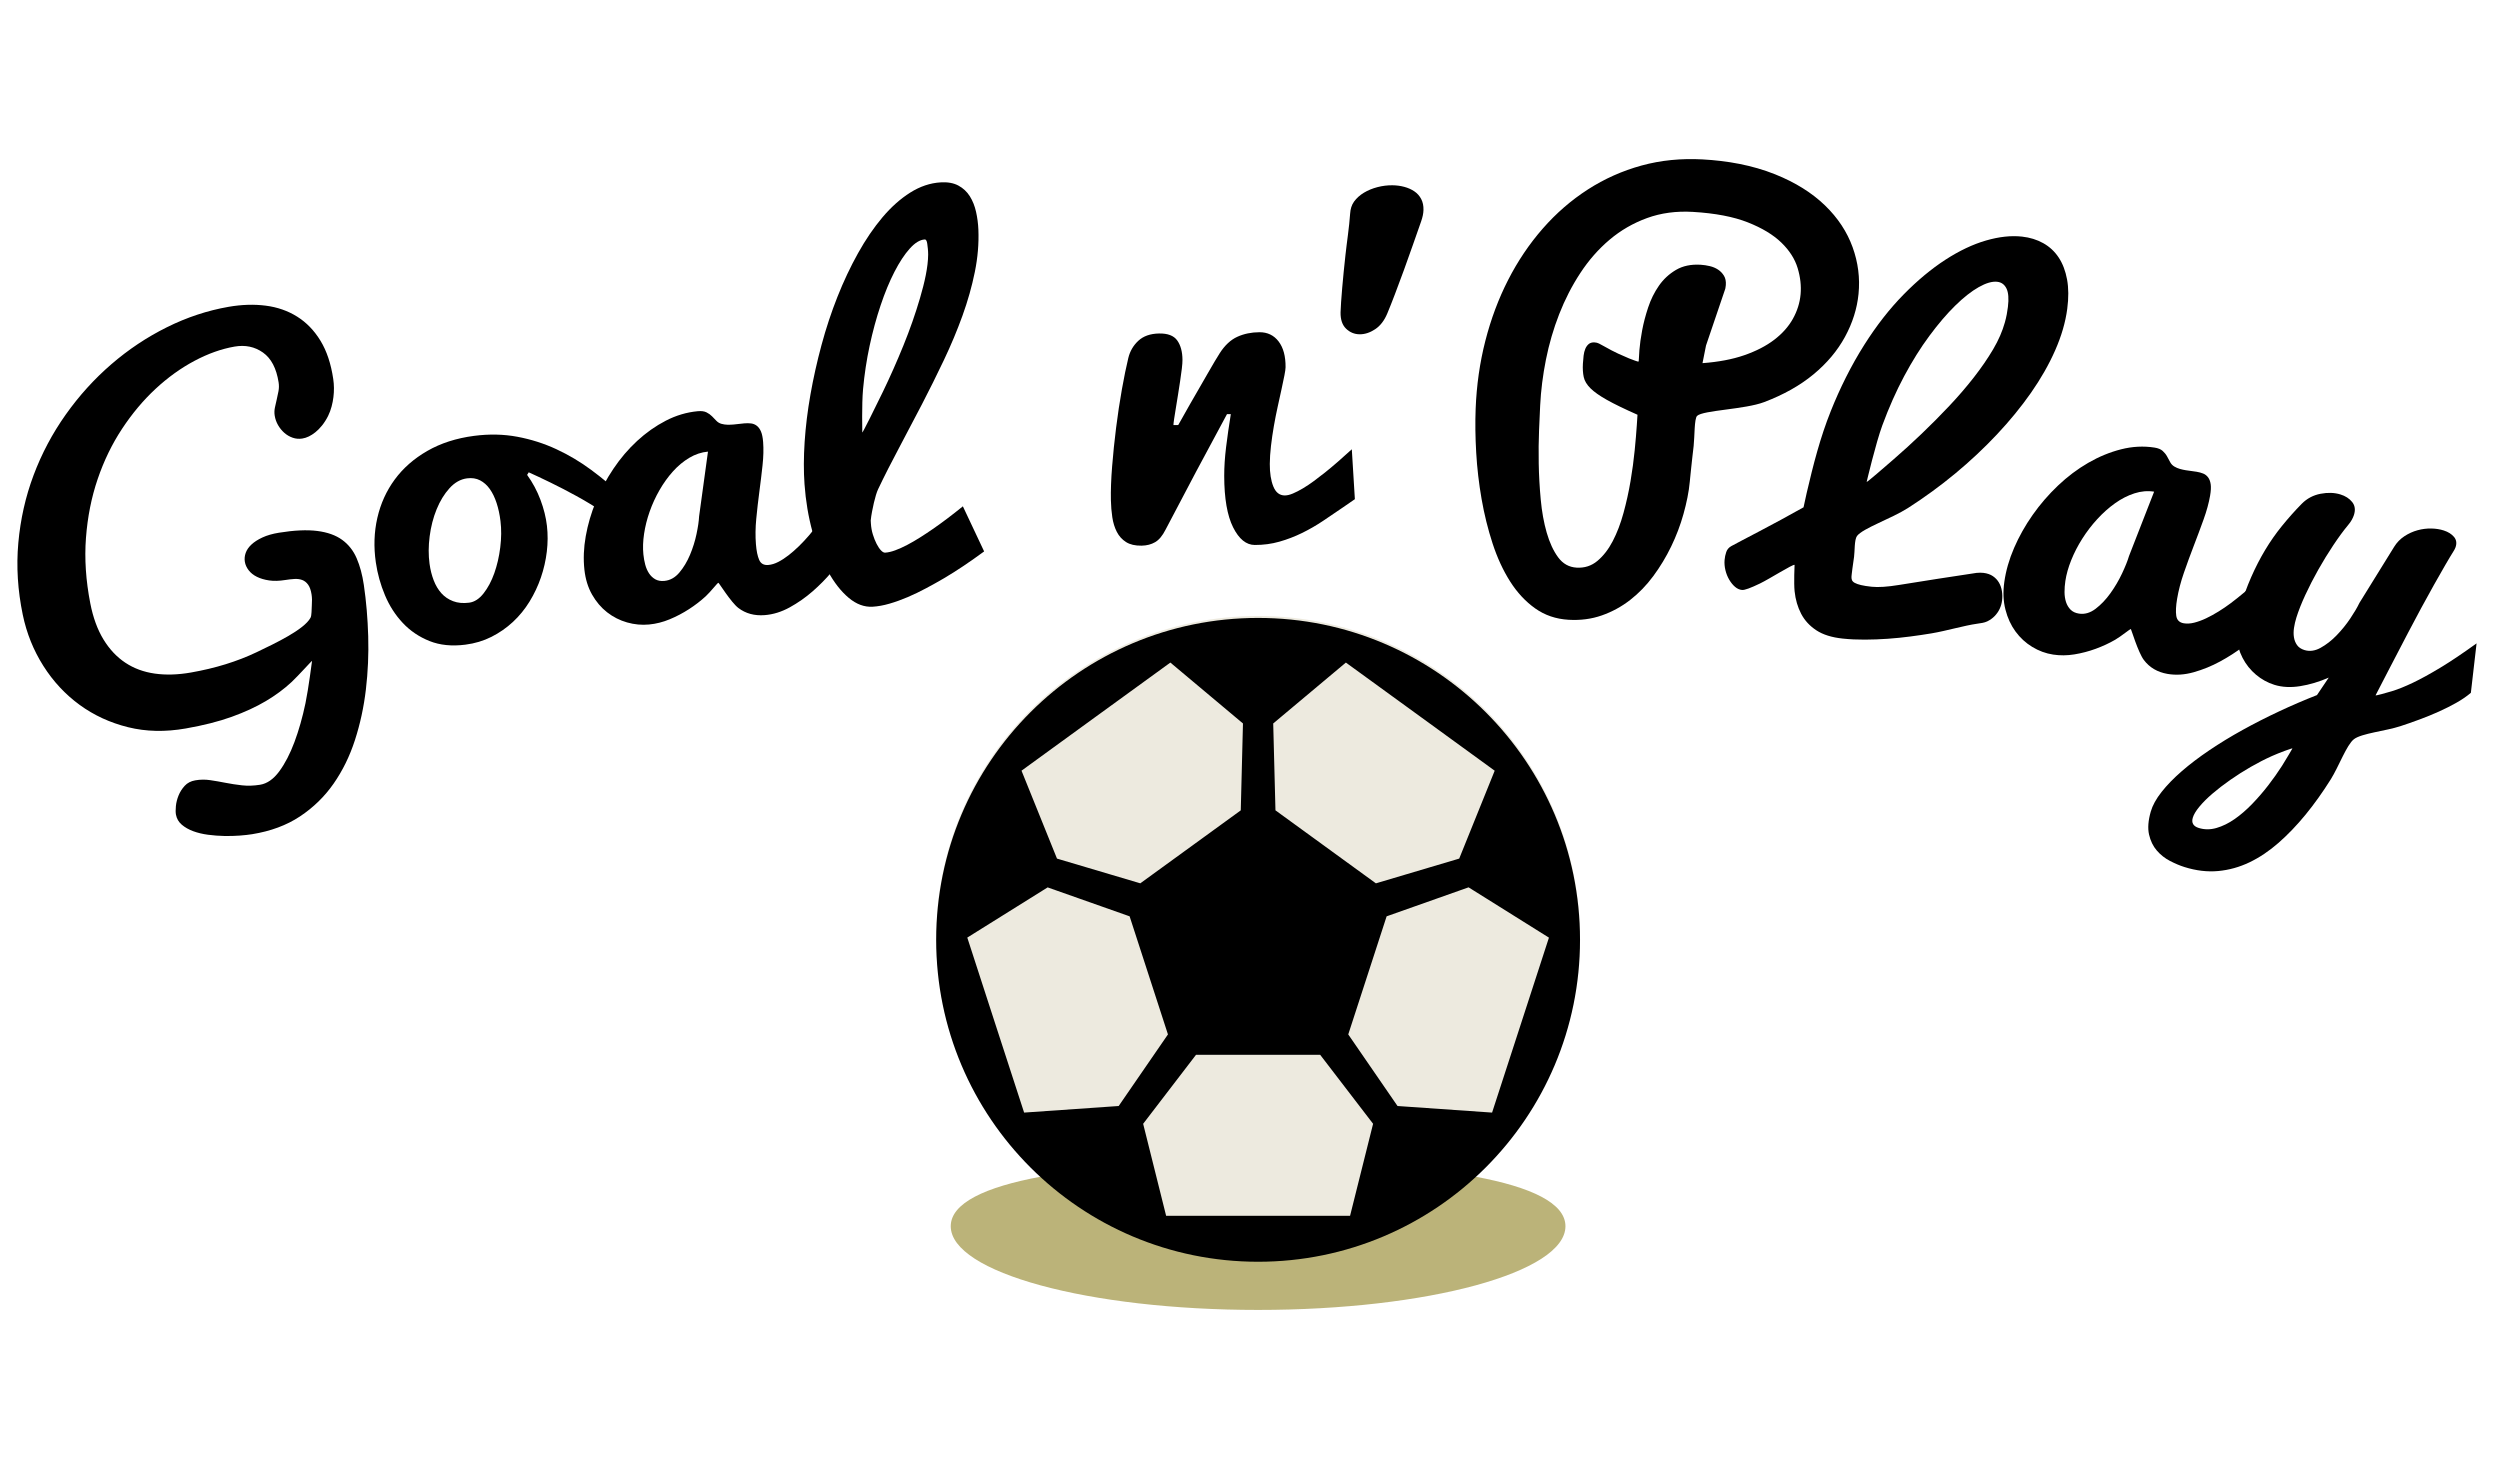 <?xml version="1.0" encoding="utf-8"?>
<!-- Generator: Adobe Illustrator 17.1.0, SVG Export Plug-In . SVG Version: 6.00 Build 0)  -->
<!DOCTYPE svg PUBLIC "-//W3C//DTD SVG 1.1//EN" "http://www.w3.org/Graphics/SVG/1.1/DTD/svg11.dtd">
<svg version="1.1" id="Layer_1" xmlns="http://www.w3.org/2000/svg" xmlns:xlink="http://www.w3.org/1999/xlink" x="0px" y="0px"
	 viewBox="0 0 960 560" enable-background="new 0 0 960 560" xml:space="preserve">
<g>
	<g>
		<g>
			<path d="M139.715,224.626c0.924,6.275,1.48,12.851,1.68,19.726c0.199,6.877-0.103,13.684-0.896,20.424
				c-0.792,6.739-2.194,13.204-4.195,19.399c-2.001,6.195-4.741,11.778-8.216,16.76c-3.475,4.981-7.776,9.166-12.906,12.571
				c-5.13,3.405-11.241,5.669-18.355,6.823c-1.32,0.214-2.911,0.392-4.775,0.533c-1.865,0.141-3.835,0.193-5.908,0.155
				c-2.075-0.038-4.159-0.196-6.249-0.472c-2.091-0.276-3.997-0.734-5.714-1.371c-1.717-0.638-3.177-1.469-4.378-2.495
				c-1.201-1.027-1.946-2.312-2.235-3.855c-0.149-0.798-0.16-1.883-0.028-3.253c0.131-1.37,0.473-2.737,1.026-4.099
				c0.552-1.363,1.34-2.601,2.358-3.713c1.018-1.113,2.369-1.817,4.049-2.108c1.912-0.331,3.818-0.358,5.72-0.077
				c1.9,0.281,3.871,0.622,5.909,1.023c2.038,0.401,4.149,0.723,6.335,0.969c2.185,0.245,4.492,0.171,6.921-0.221
				c2.719-0.439,5.175-2.153,7.383-5.147c2.207-2.993,4.149-6.742,5.832-11.248c1.682-4.508,3.093-9.481,4.233-14.923
				c1.139-5.442,2.522-16.234,2.522-16.234c-0.163-0.071-5.092,5.519-7.894,8.14c-2.804,2.62-6.083,5.045-9.835,7.278
				c-3.753,2.233-8.126,4.245-13.112,6.045c-4.987,1.8-10.868,3.285-17.646,4.476c-7.889,1.387-15.265,1.226-22.166-0.487
				c-6.903-1.714-13.099-4.57-18.6-8.582c-5.502-4.013-10.149-8.998-13.93-14.972c-3.78-5.973-6.425-12.512-7.9-19.637
				c-1.934-9.341-2.517-18.534-1.704-27.596c0.813-9.06,2.76-17.727,5.864-25.997c3.105-8.269,7.215-16.027,12.341-23.258
				c5.126-7.231,10.965-13.681,17.506-19.331c6.54-5.65,13.657-10.393,21.331-14.208c7.672-3.815,15.592-6.438,23.723-7.852
				c5.003-0.87,9.754-1.017,14.241-0.443c4.486,0.575,8.518,1.985,12.089,4.227c3.57,2.242,6.554,5.335,8.952,9.272
				c2.399,3.936,4.021,8.83,4.882,14.671c0.335,2.272,0.358,4.579,0.073,6.917c-0.285,2.34-0.902,4.936-2.041,7.245
				c-1.368,2.776-3.218,4.94-4.897,6.282c-1.679,1.342-3.343,2.145-4.996,2.409c-1.286,0.205-2.526,0.1-3.72-0.315
				c-1.194-0.415-2.267-1.044-3.215-1.883c-0.948-0.84-1.749-1.828-2.401-2.965c-0.652-1.137-1.08-2.351-1.284-3.644
				c-0.162-1.023-0.134-2.05,0.082-3.081c0.216-1.031,0.447-2.063,0.696-3.099c0.248-1.036,0.475-2.109,0.681-3.221
				c0.206-1.112,0.22-2.233,0.043-3.365c-0.843-5.389-2.838-9.208-5.995-11.443c-3.158-2.235-6.795-3.001-10.898-2.293
				c-5.034,0.868-10.185,2.699-15.431,5.488c-5.247,2.791-10.233,6.379-14.943,10.756c-4.712,4.379-8.998,9.492-12.848,15.327
				c-3.851,5.837-6.973,12.272-9.366,19.297c-2.395,7.026-3.888,14.552-4.496,22.576c-0.607,8.025-0.043,16.408,1.664,25.161
				c1.065,5.465,2.754,10.077,5.055,13.848c2.3,3.77,5.098,6.747,8.394,8.936c3.295,2.19,7.07,3.582,11.328,4.183
				c4.258,0.601,8.889,0.46,13.903-0.421c9.318-1.636,17.705-4.22,25.19-7.794c7.484-3.572,18.189-8.687,20.675-13.193
				c0.523-0.947,0.395-3.303,0.52-4.842c0.125-1.537,0.092-2.925-0.102-4.166c-0.253-1.617-0.692-2.86-1.318-3.728
				c-0.626-0.867-1.38-1.468-2.26-1.799c-0.879-0.33-1.884-0.462-3.007-0.394c-1.125,0.068-2.315,0.203-3.572,0.405
				c-2.275,0.365-4.307,0.418-6.101,0.159c-1.793-0.259-3.361-0.72-4.7-1.38c-1.339-0.66-2.404-1.504-3.191-2.532
				c-0.788-1.027-1.276-2.104-1.464-3.231s-0.085-2.262,0.312-3.404c0.397-1.142,1.129-2.217,2.201-3.224
				c1.071-1.007,2.483-1.917,4.239-2.731c1.754-0.814,3.869-1.423,6.342-1.825c5.85-0.949,10.749-1.17,14.685-0.677
				c3.935,0.492,7.131,1.635,9.585,3.419c2.453,1.784,4.31,4.147,5.572,7.081C138.226,217.316,139.142,220.731,139.715,224.626z"/>
			<path d="M202.415,182.36c2.134,2.96,3.843,6.155,5.128,9.581c1.285,3.425,2.111,6.757,2.482,9.986
				c0.371,3.231,0.353,6.534-0.049,9.907c-0.402,3.374-1.158,6.679-2.265,9.912c-1.107,3.234-2.559,6.314-4.353,9.241
				c-1.795,2.927-3.923,5.534-6.382,7.824c-2.461,2.29-5.215,4.202-8.268,5.742c-3.053,1.54-6.381,2.538-9.988,2.999
				c-5.206,0.666-9.795,0.205-13.78-1.389c-3.986-1.593-7.406-3.902-10.256-6.932c-2.85-3.029-5.136-6.576-6.847-10.642
				c-1.712-4.066-2.885-8.262-3.512-12.595c-0.862-5.956-0.676-11.663,0.576-17.127c1.253-5.462,3.477-10.379,6.683-14.739
				c3.205-4.36,7.379-8.025,12.521-10.979c5.141-2.953,11.119-4.886,17.912-5.774c5.814-0.76,11.364-0.645,16.632,0.341
				c5.267,0.986,10.27,2.58,15,4.777c4.729,2.198,9.185,4.846,13.36,7.941c4.175,3.094,8.089,6.345,11.741,9.742
				c-0.217,4.725-0.324,7.087-0.535,11.81c-1.83-1.811-4.255-3.724-7.276-5.732c-3.023-2.008-6.214-3.936-9.574-5.78
				c-3.359-1.844-6.669-3.562-9.925-5.151c-3.256-1.589-6.059-2.906-8.402-3.955C202.79,181.766,202.665,181.964,202.415,182.36z
				 M180.148,231.431c2.024-0.259,3.869-1.448,5.539-3.568c1.669-2.121,3.044-4.701,4.123-7.743s1.842-6.35,2.287-9.924
				c0.444-3.572,0.476-6.944,0.087-10.111c-0.308-2.51-0.806-4.818-1.494-6.922c-0.688-2.102-1.555-3.893-2.6-5.367
				c-1.045-1.474-2.296-2.59-3.747-3.345c-1.452-0.755-3.123-1.009-5.007-0.763c-2.493,0.327-4.742,1.595-6.738,3.8
				c-1.997,2.207-3.647,4.907-4.945,8.1c-1.299,3.194-2.188,6.65-2.667,10.367c-0.48,3.718-0.491,7.234-0.042,10.547
				c0.309,2.282,0.84,4.397,1.59,6.341c0.75,1.945,1.734,3.599,2.948,4.958c1.215,1.36,2.715,2.379,4.503,3.058
				C175.772,231.538,177.826,231.728,180.148,231.431z"/>
			<path d="M324.414,213.093c-1.263,1.872-2.968,4.079-5.106,6.623c-2.14,2.546-4.564,4.999-7.27,7.365
				c-2.707,2.366-5.638,4.415-8.793,6.151c-3.156,1.736-6.363,2.728-9.626,2.979c-3.918,0.301-7.277-0.615-10.089-2.753
				c-2.812-2.138-7.446-9.658-7.664-9.677c-0.339-0.029-2.92,3.398-4.861,5.181c-1.942,1.785-4.087,3.436-6.433,4.953
				c-2.347,1.52-4.815,2.815-7.406,3.891c-2.591,1.075-5.219,1.741-7.887,1.998c-2.846,0.275-5.672,0.011-8.481-0.79
				c-2.81-0.801-5.36-2.095-7.653-3.882c-2.292-1.787-4.222-4.054-5.786-6.8c-1.564-2.747-2.548-5.928-2.944-9.549
				c-0.45-4.114-0.283-8.406,0.51-12.879c0.793-4.472,2.086-8.904,3.885-13.294c1.798-4.389,4.043-8.59,6.738-12.602
				c2.694-4.01,5.741-7.585,9.137-10.716c3.395-3.131,7.059-5.714,10.985-7.745c3.925-2.03,8.012-3.247,12.248-3.644
				c1.412-0.132,2.538,0.014,3.379,0.438c0.84,0.424,1.55,0.931,2.125,1.519c0.575,0.587,1.135,1.165,1.676,1.729
				c0.541,0.564,1.193,0.951,1.95,1.162c0.758,0.211,1.523,0.324,2.296,0.339c0.772,0.015,1.556-0.012,2.353-0.082
				c0.673-0.059,1.362-0.133,2.064-0.222c0.701-0.089,1.389-0.162,2.064-0.22c0.919-0.079,1.782-0.068,2.593,0.03
				c0.809,0.099,1.543,0.401,2.198,0.903c0.655,0.502,1.19,1.24,1.605,2.21c0.413,0.97,0.687,2.316,0.82,4.034
				c0.206,2.661,0.129,5.64-0.227,8.932c-0.356,3.292-0.764,6.673-1.223,10.141c-0.459,3.468-0.854,6.93-1.186,10.387
				c-0.332,3.456-0.374,6.708-0.13,9.755c0.208,2.604,0.626,4.621,1.252,6.047c0.626,1.427,1.776,2.075,3.452,1.945
				c1.257-0.098,2.55-0.49,3.884-1.177c1.332-0.687,2.668-1.554,4.007-2.603c1.337-1.048,2.669-2.22,3.994-3.518
				c1.323-1.296,2.576-2.629,3.744-3.998c2.734-3.203,5.482-6.811,8.25-10.804C321.094,202.143,322.205,205.791,324.414,213.093z
				 M247.056,212.844c0.136,1.377,0.373,2.702,0.711,3.973c0.338,1.273,0.826,2.393,1.465,3.359
				c0.638,0.967,1.437,1.723,2.394,2.269c0.958,0.546,2.122,0.755,3.497,0.624c2.209-0.21,4.126-1.279,5.756-3.21
				c1.628-1.93,2.99-4.198,4.083-6.802c1.093-2.604,1.928-5.269,2.502-7.993c0.574-2.724,0.905-4.98,0.99-6.771
				c1.341-9.944,2.023-14.919,3.41-24.873c-2.501,0.228-4.891,1.021-7.165,2.376c-2.275,1.356-4.372,3.101-6.291,5.233
				c-1.918,2.134-3.639,4.528-5.16,7.18c-1.522,2.653-2.783,5.406-3.786,8.258s-1.715,5.69-2.135,8.512
				C246.904,207.801,246.816,210.422,247.056,212.844z"/>
			<path d="M335.104,232.98c-3.209,0.188-6.276-0.954-9.214-3.423c-2.938-2.469-5.59-5.857-7.955-10.168
				c-2.366-4.309-4.343-9.352-5.929-15.131c-1.585-5.779-2.614-11.888-3.072-18.334c-0.351-4.944-0.339-10.349,0.045-16.216
				c0.384-5.865,1.128-11.943,2.24-18.23c1.112-6.286,2.527-12.626,4.251-19.018c1.725-6.391,3.761-12.557,6.115-18.494
				c2.354-5.936,4.986-11.517,7.897-16.737c2.91-5.219,6.037-9.809,9.375-13.766c3.336-3.956,6.893-7.124,10.66-9.501
				c3.765-2.376,7.661-3.689,11.669-3.932c2.735-0.166,5.019,0.248,6.847,1.238c1.827,0.99,3.288,2.355,4.378,4.092
				c1.09,1.737,1.887,3.732,2.391,5.98c0.504,2.247,0.803,4.55,0.898,6.905c0.213,5.271-0.249,10.677-1.371,16.212
				c-1.123,5.536-2.706,11.124-4.739,16.762c-2.034,5.639-4.408,11.309-7.117,17.012c-2.709,5.703-5.524,11.372-8.44,17.003
				c-2.916,5.632-5.831,11.181-8.743,16.647c-2.912,5.466-5.643,10.806-8.103,15.986c-0.272,0.573-0.546,1.322-0.825,2.233
				c-0.28,0.914-0.541,1.895-0.781,2.944c-0.241,1.051-0.477,2.171-0.708,3.359c-0.232,1.189-0.404,2.347-0.517,3.473
				c0.028,0.468,0.042,0.702,0.071,1.171c0.088,1.45,0.339,2.848,0.751,4.192c0.413,1.345,0.892,2.548,1.437,3.606
				c0.545,1.058,1.107,1.893,1.684,2.502c0.578,0.61,1.105,0.9,1.586,0.872c1.138-0.066,2.43-0.364,3.874-0.894
				c1.443-0.53,2.97-1.217,4.58-2.061c1.609-0.845,3.259-1.801,4.952-2.872c1.691-1.069,3.325-2.15,4.899-3.24
				c3.674-2.542,7.522-5.45,11.551-8.726c3.289,6.917,4.922,10.381,8.166,17.321c-5.187,3.811-10.321,7.303-15.361,10.28
				c-2.184,1.29-4.494,2.558-6.848,3.824c-2.355,1.267-4.728,2.412-7.117,3.434c-2.392,1.023-4.731,1.864-7.017,2.524
				C339.278,232.472,337.124,232.861,335.104,232.98z M331.119,166.093c0.194,0.042,5.11-9.848,7.9-15.626
				c2.788-5.776,5.422-11.712,7.896-17.806c2.474-6.093,4.598-12.151,6.363-18.175c1.764-6.023,3.101-11.872,3.133-16.723
				c0.01-1.534-0.193-3.003-0.344-4.145c-0.15-1.14-0.478-1.696-0.982-1.665c-1.829,0.112-3.748,1.285-5.749,3.514
				c-2.001,2.23-3.959,5.203-5.867,8.913c-1.909,3.712-3.682,8.004-5.315,12.873c-1.635,4.871-3.037,10.033-4.21,15.487
				c-1.173,5.454-2.016,11.04-2.537,16.754C330.885,155.211,331.119,166.093,331.119,166.093z"/>
			<path d="M426.584,192.067c-0.076-3.721,0.078-8.026,0.467-12.915c0.389-4.888,0.9-9.866,1.537-14.932
				c0.637-5.065,1.374-9.951,2.211-14.657c0.838-4.705,1.66-8.736,2.472-12.085c0.633-2.611,1.917-4.819,3.844-6.615
				c1.927-1.796,4.57-2.734,7.925-2.803c3.354-0.069,5.693,0.822,7.013,2.665c1.32,1.843,1.991,4.323,2.017,7.433
				c0.007,0.848-0.076,1.995-0.25,3.441c-0.173,1.445-0.391,3.033-0.653,4.762c-0.263,1.73-0.539,3.517-0.829,5.357
				c-0.291,1.843-0.567,3.544-0.828,5.103c-0.261,1.56-0.478,2.921-0.65,4.082c-0.173,1.162-0.257,1.942-0.253,2.336
				c0.735-0.011,1.102-0.016,1.836-0.027c0.361-0.627,0.933-1.638,1.719-3.036c0.784-1.396,1.691-3.006,2.723-4.831
				c1.03-1.823,2.14-3.748,3.329-5.772c1.189-2.023,2.303-3.961,3.344-5.814c1.041-1.851,1.992-3.49,2.854-4.916
				c0.861-1.424,1.507-2.483,1.94-3.164c1.957-3.075,4.235-5.196,6.783-6.351c2.545-1.154,5.373-1.74,8.481-1.754
				c3.105-0.014,5.569,1.172,7.382,3.555s2.698,5.678,2.663,9.881c-0.005,0.626-0.154,1.676-0.443,3.152
				c-0.289,1.477-0.658,3.237-1.104,5.28c-0.445,2.043-0.94,4.288-1.478,6.727c-0.539,2.441-1.032,4.938-1.477,7.492
				c-0.445,2.554-0.811,5.079-1.1,7.576c-0.289,2.498-0.44,4.797-0.453,6.896c-0.021,3.52,0.436,6.417,1.36,8.689
				c0.924,2.273,2.381,3.417,4.379,3.429c0.908,0.006,1.952-0.243,3.137-0.746c1.185-0.502,2.464-1.159,3.835-1.972
				c1.371-0.811,2.777-1.751,4.217-2.816c1.438-1.065,2.875-2.157,4.278-3.28c3.256-2.609,6.684-5.605,10.285-8.912
				c0.475,7.662,0.71,11.494,1.175,19.158c-1.84,1.266-2.759,1.899-4.594,3.168c-2.509,1.725-5.054,3.451-7.64,5.179
				c-2.586,1.728-5.27,3.274-8.051,4.637c-2.782,1.364-5.676,2.473-8.682,3.331c-3.009,0.859-6.161,1.281-9.459,1.27
				c-3.302-0.011-6.07-2.268-8.328-6.771c-2.257-4.502-3.402-11.085-3.416-19.754c-0.006-3.399,0.23-7.068,0.713-11.01
				c0.483-3.94,1.091-8.179,1.823-12.718c-0.588,0.004-0.883,0.005-1.471,0.009c-7.981,14.725-15.845,29.514-23.59,44.366
				c-1.178,2.333-2.509,3.931-3.998,4.798c-1.49,0.868-3.223,1.316-5.203,1.346c-2.461,0.038-4.449-0.422-5.966-1.381
				c-1.518-0.959-2.7-2.262-3.544-3.91c-0.844-1.646-1.424-3.525-1.738-5.634C426.811,196.504,426.63,194.323,426.584,192.067z"/>
			<path d="M514.775,119.929c0.017-1.024,0.087-2.347,0.208-3.969c0.121-1.621,0.261-3.414,0.42-5.375
				c0.159-1.961,0.351-4.039,0.578-6.229c0.225-2.19,0.453-4.338,0.678-6.442c0.529-4.946,1.43-10.525,1.8-15.958
				c0.11-1.619,0.534-3.227,1.511-4.561c0.977-1.332,2.237-2.464,3.78-3.394c1.543-0.93,3.275-1.644,5.193-2.14
				c1.919-0.497,3.833-0.735,5.741-0.714c1.588,0.017,3.111,0.22,4.564,0.609c1.452,0.389,2.74,0.964,3.863,1.722
				c1.122,0.758,2,1.742,2.63,2.951c0.632,1.209,0.923,2.614,0.875,4.21c-0.02,0.685-0.104,1.384-0.253,2.094
				c-0.148,0.711-0.359,1.468-0.636,2.259c-0.953,2.718-2.016,5.719-3.148,8.982c-1.133,3.264-2.292,6.513-3.477,9.745
				c-1.185,3.233-2.331,6.311-3.438,9.231c-1.107,2.921-2.099,5.403-2.949,7.44c-1.131,2.709-2.683,4.736-4.671,6.047
				c-1.988,1.312-3.974,1.955-5.961,1.932c-1.988-0.023-3.712-0.738-5.179-2.147C515.439,124.815,514.728,122.718,514.775,119.929z"
				/>
			<path d="M653.761,61.211c9.471,0.512,19.077,2.198,27.891,5.728c7.823,3.133,14.236,7.184,19.164,11.962
				c4.929,4.778,8.45,10.124,10.58,16.014c2.13,5.89,2.881,11.873,2.282,17.94c-0.56,5.664-2.302,11.161-5.204,16.497
				c-2.902,5.336-6.94,10.133-12.1,14.404c-5.159,4.271-11.468,7.81-18.921,10.643c-7.454,2.835-23.482,3.115-25.767,5.299
				c-1.109,1.06-0.929,8.05-1.323,11.538c-0.168,1.489-0.346,2.986-0.518,4.477c-0.172,1.492-0.32,2.858-0.443,4.091
				c-0.122,1.235-0.234,2.314-0.333,3.231c-0.099,0.919-0.156,1.556-0.186,1.896c-0.356,3.965-1.234,8.173-2.429,12.455
				c-1.196,4.283-2.772,8.436-4.721,12.459c-1.949,4.024-4.235,7.807-6.852,11.35c-2.618,3.543-5.578,6.6-8.885,9.176
				c-3.306,2.575-6.936,4.556-10.891,5.945c-3.957,1.39-8.21,1.947-12.773,1.679c-4.86-0.286-9.136-1.745-12.842-4.382
				c-3.707-2.637-6.911-6.083-9.614-10.343c-2.704-4.259-4.946-9.12-6.728-14.583c-1.781-5.463-3.19-11.15-4.223-17.063
				c-1.031-5.912-1.723-11.851-2.067-17.819c-0.344-5.967-0.417-11.581-0.211-16.843c0.353-9.034,1.584-17.726,3.722-26.076
				c2.138-8.349,5.049-16.148,8.753-23.392c3.703-7.242,8.129-13.817,13.29-19.715c5.159-5.896,10.929-10.904,17.305-15.01
				c6.375-4.104,13.271-7.183,20.666-9.214C637.777,61.527,645.61,60.77,653.761,61.211z M591.425,155.686
				c-0.116,2.35-0.258,5.517-0.424,9.5c-0.166,3.984-0.21,8.247-0.131,12.787c0.079,4.541,0.337,9.149,0.769,13.822
				c0.432,4.673,1.198,8.922,2.297,12.741c1.099,3.82,2.559,6.973,4.377,9.457c1.818,2.483,4.189,3.81,7.118,3.979
				c3.049,0.175,5.709-0.689,7.987-2.596c2.278-1.907,4.237-4.439,5.882-7.594c1.644-3.155,3.022-6.762,4.13-10.817
				c1.108-4.053,2.01-8.139,2.703-12.25c0.692-4.111,1.224-8.045,1.591-11.802c0.367-3.755,0.638-6.956,0.81-9.6
				c0.106-1.621,0.159-2.431,0.264-4.051c-4.968-2.201-8.874-4.09-11.706-5.683c-2.833-1.593-4.954-3.084-6.357-4.48
				c-1.402-1.395-2.265-2.833-2.583-4.316c-0.319-1.483-0.424-3.199-0.315-5.15c0.058-1.033,0.147-2.05,0.265-3.05
				c0.118-0.999,0.338-1.882,0.66-2.643c0.322-0.761,0.76-1.373,1.316-1.835c0.554-0.462,1.298-0.67,2.228-0.624
				c0.62,0.031,1.189,0.174,1.702,0.43c0.512,0.255,1.166,0.605,1.945,1.048c1.982,1.127,3.794,2.084,5.425,2.834
				c1.63,0.75,3.022,1.363,4.172,1.828c1.33,0.537,3.512,1.34,3.646,1.244c0.138-0.099,0.16-2.226,0.335-4.437
				c0.175-2.209,0.523-4.728,1.051-7.554c0.527-2.825,1.298-5.768,2.313-8.825c1.015-3.057,2.391-5.837,4.131-8.335
				c1.739-2.498,3.924-4.523,6.555-6.072c2.629-1.548,5.802-2.211,9.511-1.979c1.131,0.071,2.286,0.245,3.465,0.523
				c1.177,0.278,2.234,0.722,3.165,1.333c0.931,0.611,1.692,1.4,2.279,2.364c0.588,0.966,0.825,2.169,0.713,3.608
				c-0.031,0.404-0.069,0.677-0.111,0.818c-0.043,0.142-0.073,0.329-0.091,0.558c-2.982,8.726-4.463,13.089-7.402,21.814
				c-0.541,2.706-0.81,4.059-1.349,6.766c6.126-0.454,11.463-1.461,16.017-3.038c4.553-1.577,8.386-3.546,11.498-5.917
				c3.112-2.37,5.51-5.055,7.188-8.059c1.679-3.004,2.671-6.15,2.966-9.439c0.29-3.231-0.087-6.59-1.138-10.069
				c-1.051-3.48-3.125-6.733-6.23-9.749c-3.106-3.016-7.402-5.618-12.889-7.785c-5.488-2.168-12.518-3.521-21.073-4.024
				c-6.402-0.376-12.28,0.416-17.613,2.358c-5.334,1.943-10.136,4.719-14.395,8.318c-4.262,3.599-8.005,7.861-11.23,12.778
				c-3.227,4.918-5.932,10.19-8.129,15.813c-2.197,5.624-3.89,11.44-5.089,17.447C592.445,144.088,591.709,149.957,591.425,155.686z
				"/>
			<path d="M664.834,209.697c0.789-0.435,2.122-1.147,3.999-2.13c1.878-0.984,4.095-2.147,6.649-3.487
				c2.553-1.339,5.313-2.812,8.282-4.417c2.967-1.604,5.899-3.222,8.796-4.854c0.488-2.231,0.732-3.346,1.222-5.577
				c2.5-10.72,5.156-21.175,9.258-31.418c3.527-8.809,7.765-17.367,12.833-25.378c4.722-7.464,9.779-13.917,15.108-19.339
				c5.327-5.421,10.678-9.87,16.037-13.341c5.356-3.47,10.566-5.939,15.608-7.401c5.041-1.462,9.66-1.96,13.838-1.497
				c3.026,0.335,5.746,1.178,8.153,2.523c2.407,1.347,4.381,3.183,5.918,5.507c1.538,2.325,2.609,5.134,3.217,8.423
				c0.607,3.289,0.629,7.049,0.073,11.271c-0.681,5.168-2.235,10.484-4.64,15.948c-2.406,5.464-5.506,10.899-9.285,16.307
				c-3.78,5.409-8.14,10.733-13.07,15.981c-4.93,5.247-10.259,10.24-15.98,14.986c-5.721,4.746-11.783,9.167-18.182,13.271
				c-6.399,4.103-17.386,7.79-19.586,10.76c-1.051,1.419-0.835,6.029-1.123,7.984c-0.288,1.957-0.497,3.448-0.63,4.467
				c-0.133,1.021-0.22,1.727-0.26,2.113c-0.04,0.388-0.071,0.693-0.093,0.914c-0.051,0.498,0.003,0.966,0.16,1.401
				s0.524,0.81,1.099,1.121c0.574,0.311,1.369,0.59,2.383,0.836c1.013,0.246,2.378,0.46,4.092,0.643
				c2.571,0.275,6.091,0.039,10.57-0.698c9.887-1.599,19.783-3.139,29.688-4.62c0.471-0.054,0.94-0.081,1.406-0.08
				c0.465,0.002,0.899,0.026,1.3,0.076c1.432,0.178,2.631,0.596,3.596,1.253c0.965,0.658,1.735,1.475,2.308,2.45
				c0.575,0.977,0.959,2.07,1.153,3.28c0.194,1.21,0.213,2.427,0.057,3.649c-0.142,1.112-0.451,2.173-0.926,3.183
				c-0.476,1.012-1.114,1.931-1.913,2.76c-0.798,0.828-1.751,1.51-2.858,2.046c-1.106,0.535-2.513,0.704-3.746,0.878
				c-5.333,0.754-11.761,2.734-17.726,3.736c-2.569,0.432-5.282,0.822-8.109,1.196c-2.828,0.374-5.7,0.663-8.617,0.868
				c-2.918,0.205-5.852,0.315-8.803,0.33c-2.953,0.015-5.786-0.12-8.504-0.405c-4.191-0.44-7.561-1.497-10.116-3.177
				c-2.557-1.681-4.503-3.799-5.839-6.355c-1.337-2.557-2.174-5.44-2.509-8.651c-0.335-3.211-0.011-10.125-0.011-10.125
				c-0.572-0.367-9.674,5.413-13.281,7.154c-3.607,1.742-5.888,2.574-6.86,2.491c-0.97-0.083-1.87-0.479-2.703-1.19
				c-0.832-0.709-1.576-1.619-2.234-2.73c-0.657-1.11-1.148-2.331-1.472-3.664c-0.324-1.331-0.434-2.632-0.331-3.902
				c0.085-1.048,0.297-2.072,0.639-3.073C663.208,210.996,663.866,210.231,664.834,209.697z M716.793,185.063
				c0.217,0.131,6.704-5.522,10.314-8.651c3.61-3.128,7.221-6.422,10.839-9.88c3.617-3.458,7.141-7.007,10.572-10.649
				c3.43-3.641,6.579-7.297,9.443-10.97c2.864-3.673,5.34-7.275,7.425-10.81c2.084-3.534,3.552-6.977,4.459-10.216
				c0.303-1.083,0.565-2.145,0.751-3.166c0.185-1.02,0.333-1.974,0.442-2.863c0.388-3.164,0.204-5.52-0.55-7.067
				c-0.755-1.546-1.944-2.41-3.568-2.587c-1.924-0.211-4.291,0.475-7.09,2.057c-2.8,1.582-5.808,3.947-9.014,7.091
				c-3.207,3.146-6.513,7.012-9.912,11.597c-3.399,4.587-6.633,9.753-9.701,15.493c-3.068,5.74-5.864,12.043-8.391,18.897
				C720.287,170.194,716.793,185.063,716.793,185.063z"/>
			<path d="M868.096,242.722c-1.703,1.607-3.921,3.45-6.644,5.53c-2.727,2.081-5.703,3.997-8.932,5.751
				c-3.228,1.754-6.594,3.127-10.098,4.122c-3.505,0.995-6.867,1.213-10.098,0.654c-3.878-0.671-6.904-2.453-9.089-5.354
				c-2.185-2.901-4.859-11.825-4.976-11.865c-0.306-0.105-3.695,2.76-6.031,4.106c-2.337,1.348-4.836,2.506-7.496,3.478
				c-2.663,0.973-5.384,1.685-8.169,2.14c-2.785,0.455-5.501,0.479-8.152,0.075c-2.828-0.432-5.5-1.413-8.019-2.942
				c-2.521-1.53-4.663-3.5-6.431-5.914c-1.768-2.414-3.063-5.229-3.881-8.445c-0.82-3.217-0.965-6.736-0.43-10.556
				c0.608-4.342,1.858-8.713,3.763-13.111c1.904-4.398,4.282-8.628,7.142-12.688c2.858-4.058,6.102-7.812,9.734-11.257
				c3.631-3.444,7.495-6.351,11.585-8.715c4.09-2.364,8.3-4.098,12.626-5.198c4.323-1.099,8.599-1.323,12.81-0.667
				c1.403,0.218,2.459,0.651,3.168,1.299c0.707,0.647,1.267,1.346,1.675,2.094c0.408,0.748,0.805,1.482,1.186,2.197
				c0.382,0.715,0.914,1.278,1.596,1.684c0.683,0.408,1.395,0.715,2.142,0.925c0.746,0.21,1.514,0.378,2.305,0.507
				c0.668,0.108,1.354,0.206,2.059,0.29c0.703,0.085,1.39,0.182,2.06,0.292c0.911,0.15,1.747,0.377,2.509,0.682
				c0.759,0.304,1.396,0.799,1.904,1.479c0.507,0.68,0.84,1.574,0.994,2.673c0.154,1.099,0.076,2.552-0.232,4.351
				c-0.478,2.786-1.313,5.828-2.497,9.121c-1.184,3.293-2.442,6.665-3.77,10.114s-2.593,6.909-3.794,10.376
				c-1.201,3.468-2.07,6.8-2.609,9.991c-0.461,2.729-0.566,4.906-0.322,6.528c0.244,1.623,1.195,2.578,2.855,2.863
				c1.244,0.214,2.599,0.135,4.068-0.238c1.468-0.373,2.985-0.929,4.551-1.672c1.565-0.742,3.156-1.614,4.772-2.616
				c1.614-1.001,3.17-2.057,4.653-3.171c3.47-2.608,7.057-5.628,10.762-9.038C867.66,230.643,867.81,234.668,868.096,242.722z
				 M793.1,223.088c-0.218,1.449-0.325,2.871-0.32,4.263c0.004,1.393,0.193,2.667,0.567,3.82c0.374,1.154,0.957,2.132,1.746,2.934
				c0.789,0.802,1.865,1.309,3.231,1.519c2.194,0.339,4.325-0.277,6.396-1.854c2.07-1.576,3.966-3.565,5.687-5.967
				c1.721-2.403,3.209-4.931,4.459-7.587c1.25-2.656,2.144-4.892,2.681-6.711c3.829-9.883,5.757-14.824,9.638-24.706
				c-2.485-0.394-5.005-0.179-7.556,0.643c-2.551,0.821-5.032,2.089-7.435,3.799c-2.403,1.71-4.681,3.739-6.831,6.083
				c-2.15,2.344-4.073,4.858-5.771,7.537c-1.698,2.68-3.109,5.418-4.233,8.212C794.233,217.867,793.483,220.538,793.1,223.088z"/>
			<path d="M919.351,209.983c1.03-1.664,2.342-3.02,3.933-4.066c1.59-1.046,3.276-1.812,5.053-2.299
				c1.775-0.486,3.543-0.71,5.3-0.671c1.756,0.039,3.351,0.292,4.783,0.759c1.706,0.556,3.017,1.383,3.93,2.478
				c0.912,1.095,1.107,2.412,0.587,3.95c-0.162,0.477-0.441,1.009-0.812,1.589c-0.8,1.252-1.843,3.018-3.139,5.243
				c-1.296,2.224-2.739,4.754-4.325,7.589c-1.586,2.835-3.24,5.839-4.96,9.01c-1.721,3.173-3.396,6.364-5.051,9.504
				c-3.895,7.389-12.436,23.952-12.436,23.952c0.119,0.157,4.003-0.909,6.315-1.612c2.309-0.702,4.986-1.783,8.032-3.237
				c3.046-1.455,6.556-3.384,10.54-5.787c3.983-2.402,8.61-5.514,13.9-9.329c-0.87,7.592-1.308,11.388-2.19,18.981
				c-1.526,1.309-3.344,2.563-5.452,3.759c-2.109,1.198-4.374,2.342-6.795,3.434c-2.422,1.093-4.902,2.107-7.439,3.044
				c-2.537,0.938-5.004,1.798-7.39,2.584c-5.641,1.859-14.888,2.735-17.818,4.991c-2.815,2.168-5.811,10.485-8.902,15.418
				c-3.09,4.932-6.309,9.443-9.65,13.527c-3.341,4.084-6.809,7.7-10.403,10.851c-3.593,3.15-7.315,5.646-11.164,7.489
				c-3.85,1.843-7.851,2.956-12.009,3.343c-4.159,0.386-8.466-0.125-12.94-1.528c-1.768-0.555-3.627-1.339-5.575-2.349
				c-1.949-1.011-3.636-2.344-5.062-3.997c-1.425-1.652-2.418-3.69-2.974-6.115c-0.555-2.423-0.341-5.363,0.652-8.818
				c0.688-2.392,2.069-4.91,4.151-7.546c2.083-2.638,4.666-5.298,7.755-7.978c3.089-2.679,6.626-5.368,10.615-8.06
				c3.988-2.692,8.24-5.287,12.756-7.78c4.516-2.494,9.192-4.875,14.026-7.141c4.836-2.267,9.678-4.349,14.525-6.248
				c1.804-2.686,2.708-4.028,4.519-6.712c-3.711,1.619-7.379,2.716-11.007,3.289c-3.629,0.574-6.916,0.402-9.869-0.518
				c-2.577-0.803-4.929-2.099-7.061-3.889c-2.133-1.789-3.849-3.939-5.151-6.453c-1.302-2.513-2.103-5.336-2.4-8.469
				c-0.298-3.133,0.08-6.453,1.138-9.962c1.395-4.625,2.912-8.809,4.556-12.552c1.643-3.742,3.439-7.238,5.392-10.485
				c1.952-3.247,4.094-6.308,6.428-9.182c2.334-2.874,4.878-5.771,7.641-8.563c1.989-2.01,4.419-3.282,7.199-3.811
				c2.778-0.528,5.308-0.446,7.584,0.248c1.941,0.592,3.457,1.568,4.544,2.923c1.086,1.354,1.313,3.018,0.683,4.983
				c-0.187,0.585-0.462,1.201-0.82,1.848c-0.359,0.648-0.836,1.319-1.417,2.013c-1.776,2.122-3.672,4.718-5.687,7.74
				c-2.016,3.024-3.942,6.162-5.777,9.413c-1.835,3.252-3.493,6.486-4.977,9.697c-1.484,3.212-2.621,6.095-3.416,8.645
				c-0.414,1.329-0.721,2.648-0.919,3.954c-0.198,1.306-0.207,2.529-0.026,3.662c0.181,1.134,0.582,2.134,1.202,2.997
				c0.62,0.864,1.55,1.49,2.793,1.88c1.997,0.626,4.072,0.348,6.23-0.84c2.157-1.187,4.211-2.786,6.164-4.798
				c1.952-2.012,3.705-4.174,5.256-6.49c1.55-2.315,2.71-4.287,3.476-5.917C911.304,222.927,913.974,218.611,919.351,209.983z
				 M844.305,317.934c2.199,0.687,4.475,0.691,6.827,0.009c2.353-0.683,4.676-1.824,6.97-3.423c2.295-1.601,4.537-3.537,6.733-5.81
				c2.193-2.272,4.257-4.661,6.187-7.164c1.93-2.504,3.688-4.991,5.27-7.462c1.581-2.47,4.005-6.689,4.005-6.689
				c-0.125-0.157-5.121,1.688-7.858,2.918c-2.736,1.229-5.461,2.626-8.17,4.187c-2.708,1.561-5.328,3.228-7.855,4.995
				c-2.525,1.766-4.796,3.516-6.807,5.241c-2.012,1.725-3.687,3.397-5.026,5.012c-1.339,1.615-2.188,3.035-2.549,4.257
				C841.451,315.971,842.211,317.28,844.305,317.934z"/>
		</g>
	</g>
	<g>
		<path opacity="0.6" fill="#8E8120" d="M601.133,470.875c0,17.749-52.841,32.137-118.023,32.137s-118.023-14.388-118.023-32.137
			s52.841-24.738,118.023-24.738S601.133,453.126,601.133,470.875z"/>
		<path fill="#EDEADF" d="M483.11,236.533c-68.266,0-123.616,55.341-123.616,123.616s55.35,123.616,123.616,123.616
			c68.266,0,123.616-55.341,123.616-123.616S551.376,236.533,483.11,236.533z"/>
		<path d="M483.11,237.282c-68.266,0-123.616,55.341-123.616,123.616s55.35,123.616,123.616,123.616
			c68.266,0,123.616-55.341,123.616-123.616S551.376,237.282,483.11,237.282z M516.817,254.424l28.585,20.764l28.559,20.763
			l-13.624,33.75l-31.991,9.503l-38.569-28.033l-0.863-33.362L516.817,254.424z M420.845,275.17l28.577-20.746l27.877,23.385
			l-0.845,33.37l-38.578,28.016l-31.991-9.494l-13.624-33.758L420.845,275.17z M393.261,427.233l-10.925-33.603l-10.899-33.595
			l30.862-19.28l31.473,11.114l14.719,45.348l-18.919,27.49L393.261,427.233z M518.429,466.855H483.11h-35.319l-8.821-35.319
			l20.298-26.489h47.684l20.316,26.489L518.429,466.855z M572.96,427.233l-36.311-2.526l-18.919-27.49l14.736-45.348l31.465-11.132
			l30.861,19.315l-10.916,33.594L572.96,427.233z"/>
	</g>
</g>
</svg>
